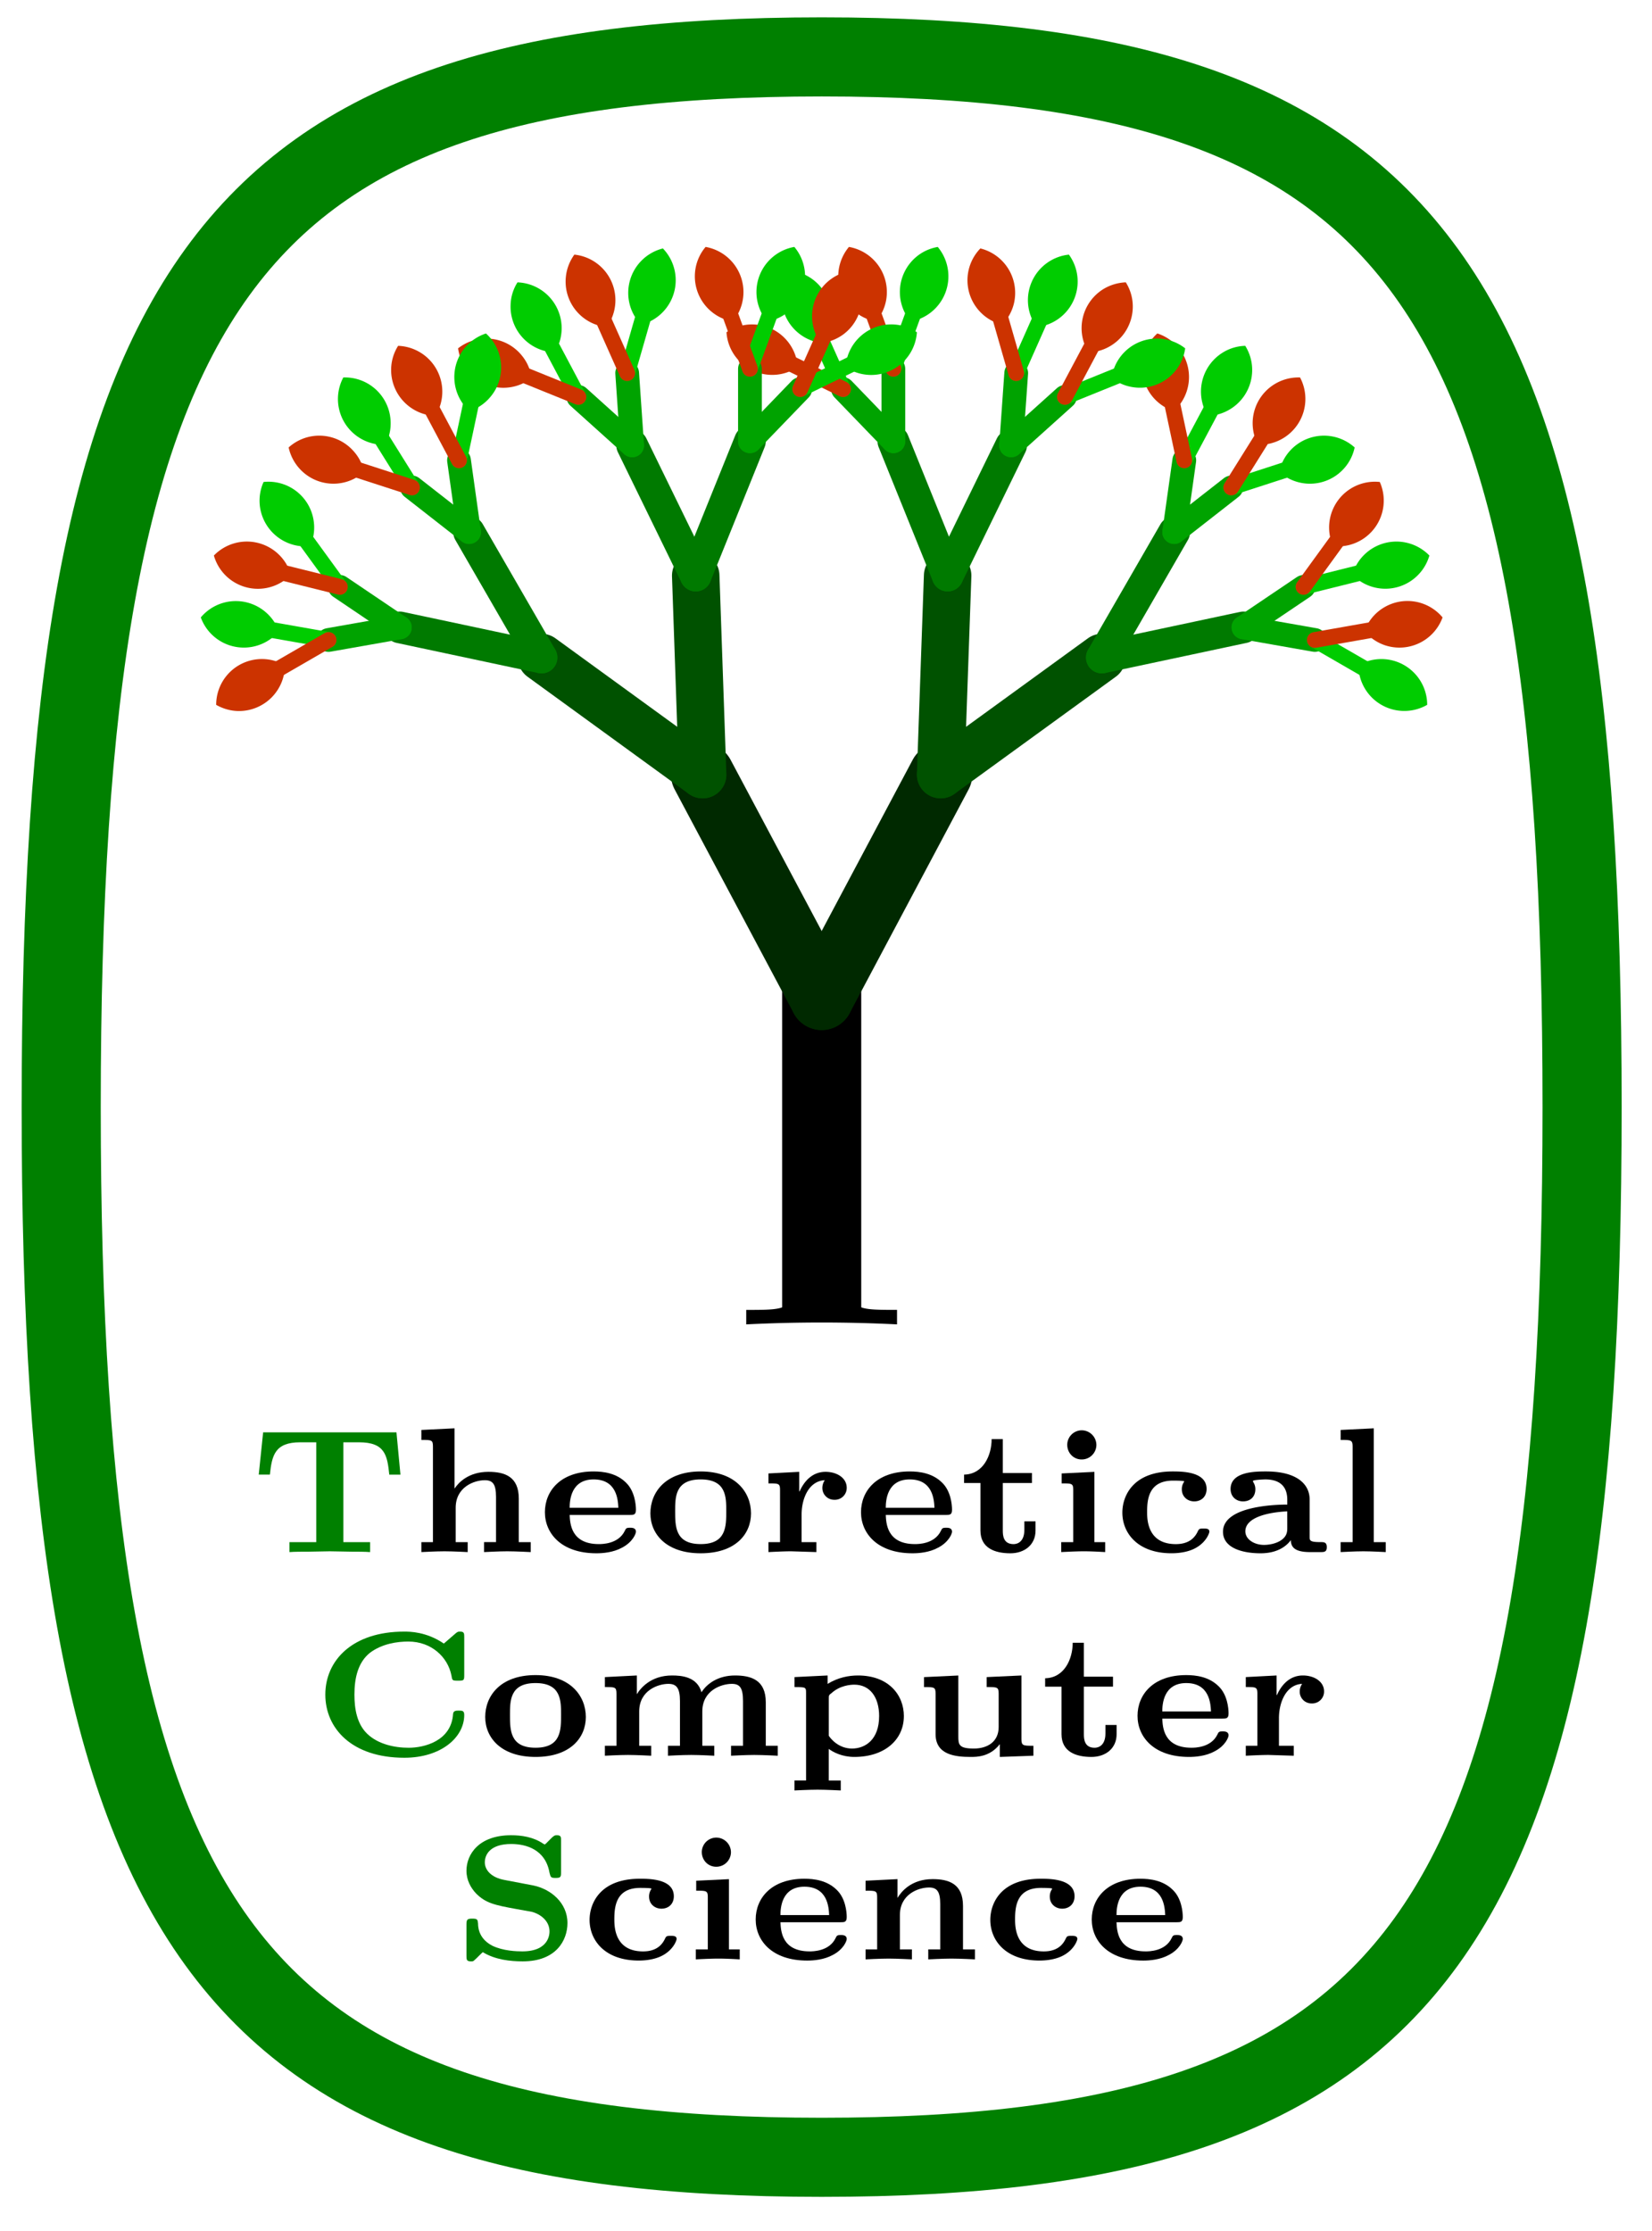 <svg xmlns="http://www.w3.org/2000/svg" xmlns:xlink="http://www.w3.org/1999/xlink" width="86.211" height="87.32pt" viewBox="0 0 64.658 87.32" version="1.2"><defs><symbol overflow="visible" id="i"><path style="stroke:none" d="m5.89-3.031-.156-1.656H.516L.344-3.032H.78C.86-3.781.97-4.297 1.97-4.297h.625V-.39H1.547V0c.172-.016.562-.016.75-.016l.828-.015.86.015c.203 0 .53 0 .718.016v-.39H3.656v-3.907h.61c1.015 0 1.109.5 1.187 1.266Zm0 0"/></symbol><symbol overflow="visible" id="j"><path style="stroke:none" d="M4.734 0v-.39h-.468v-1.704c0-.86-.547-1.047-1.188-1.047-.781 0-1.172.422-1.328.657v-2.36L.453-4.78v.39c.406 0 .453 0 .453.266v3.734H.453V0s.563-.031.906-.031c.329 0 .907.031.907.031v-.39h-.47v-1.344c0-.813.72-1.079 1.141-1.079.313 0 .438.157.438.657v1.765h-.469V0s.578-.031.906-.031c.344 0 .922.031.922.031Zm0 0"/></symbol><symbol overflow="visible" id="k"><path style="stroke:none" d="M3.844-.797c0-.156-.156-.156-.235-.156-.125 0-.156.015-.203.125-.25.515-.89.515-1.015.515-1.094 0-1.125-.812-1.141-1.14h2.344c.156 0 .25 0 .25-.203s-.047-.735-.39-1.063c-.376-.375-.892-.437-1.267-.437-1.296 0-1.906.765-1.906 1.594 0 .828.64 1.609 2.016 1.609.25 0 .656-.031 1-.219.422-.219.547-.547.547-.625Zm-.688-.937H1.25c0-.282.047-1.11.938-1.11.906 0 .953.797.968 1.11Zm0 0"/></symbol><symbol overflow="visible" id="l"><path style="stroke:none" d="M4.219-1.516c0-.828-.61-1.64-1.969-1.64-1.375 0-1.969.812-1.969 1.64C.281-.703.906.047 2.25.047c1.36 0 1.969-.75 1.969-1.563Zm-.969-.093c0 .609 0 1.296-1 1.296s-1-.687-1-1.296c0-.547 0-1.235 1-1.235s1 .688 1 1.235Zm0 0"/></symbol><symbol overflow="visible" id="m"><path style="stroke:none" d="M3.453-2.516c0-.39-.39-.625-.828-.625-.5 0-.828.344-1.016.766h-.015v-.766L.39-3.078v.39c.406 0 .453 0 .453.266V-.39H.39V0c.015 0 .562-.031.89-.031L2.266 0v-.39h-.579V-1.47c0-.625.282-1.312.907-1.343 0 0-.094.124-.094.296a.46.46 0 0 0 .469.47.464.464 0 0 0 .484-.47Zm0 0"/></symbol><symbol overflow="visible" id="n"><path style="stroke:none" d="M2.984-.844v-.36h-.437v.329c0 .484-.281.563-.422.563-.406 0-.422-.344-.422-.532v-1.86h1.14v-.39h-1.14v-1.328h-.437c0 .64-.329 1.375-1.079 1.39v.329h.641v1.86c0 .687.563.89 1.172.89.547 0 .984-.328.984-.89Zm0 0"/></symbol><symbol overflow="visible" id="o"><path style="stroke:none" d="M2.188 0v-.39h-.422v-2.75l-1.282.062v.39c.407 0 .454 0 .454.266V-.39h-.47V0s.563-.031.876-.031c.281 0 .562.015.843.031Zm-.344-4.188a.577.577 0 0 0-.578-.578.57.57 0 0 0-.563.563c0 .328.25.578.563.578a.574.574 0 0 0 .578-.563Zm0 0"/></symbol><symbol overflow="visible" id="p"><path style="stroke:none" d="M3.734-.797c0-.125-.125-.125-.234-.125-.156 0-.172.016-.219.11-.11.234-.328.5-.86.5-1.124 0-1.124-.985-1.124-1.266 0-.516.078-1.219 1.016-1.219.046 0 .437 0 .437.031l-.016.032a.49.49 0 0 0-.078.28c0 .282.219.47.485.47.28 0 .484-.188.484-.485 0-.672-.922-.687-1.328-.687-1.563 0-1.969.969-1.969 1.61C.328-.735.938.046 2.25.046c.344 0 .703-.063.969-.219.406-.234.515-.578.515-.625Zm0 0"/></symbol><symbol overflow="visible" id="q"><path style="stroke:none" d="M4.313-.188c0-.203-.11-.203-.25-.203-.422 0-.422-.062-.422-.218v-1.454c0-.562-.454-1.093-1.704-1.093-.406 0-1.39 0-1.39.687 0 .313.234.485.484.485.313 0 .485-.204.485-.47a.49.49 0 0 0-.079-.28c-.015-.032-.015-.047-.015-.047 0-.047.437-.063.484-.063.485 0 .86.203.86.797v.188C2.422-1.86.25-1.83.25-.797c0 .64.766.844 1.469.844.734 0 1.062-.344 1.187-.516 0 .297.188.469.75.469h.406c.141 0 .25 0 .25-.188ZM2.766-.953c0 .14 0 .344-.282.515-.265.157-.593.157-.625.157-.39 0-.734-.219-.734-.531 0-.563.938-.75 1.64-.782Zm0 0"/></symbol><symbol overflow="visible" id="r"><path style="stroke:none" d="M2.234 0v-.39h-.468v-4.454L.469-4.78v.39c.406 0 .469 0 .469.266v3.734h-.47V0c.016 0 .563-.031.891-.031.329 0 .86.031.875.031Zm0 0"/></symbol><symbol overflow="visible" id="s"><path style="stroke:none" d="M5.953-1.594c0-.172-.078-.172-.219-.172-.093 0-.203 0-.218.125C5.453-.578 4.39-.312 3.78-.312c-.562 0-1.203-.141-1.625-.547-.406-.391-.5-.985-.5-1.532 0-.656.14-1.265.61-1.64.484-.36 1.078-.438 1.5-.438.906 0 1.546.61 1.687 1.328.031.188.031.204.234.204h.047c.204 0 .22-.016.22-.22V-4.64c0-.14 0-.218-.157-.218-.078 0-.094 0-.172.062l-.469.406c-.687-.468-1.343-.468-1.547-.468C1.58-4.86.516-3.734.516-2.391c0 1.313 1.03 2.47 3.093 2.47 1.438 0 2.344-.798 2.344-1.673Zm0 0"/></symbol><symbol overflow="visible" id="t"><path style="stroke:none" d="M7.219 0v-.39H6.75v-1.704c0-.875-.578-1.047-1.203-1.047-.656 0-1.094.313-1.313.657-.171-.61-.78-.657-1.156-.657-.828 0-1.234.5-1.375.735v-.735l-1.25.063v.39c.406 0 .453 0 .453.266V-.39H.453V0s.563-.031.906-.031c.329 0 .907.031.907.031v-.39h-.47v-1.344c0-.829.75-1.079 1.141-1.079.313 0 .454.157.454.672v1.75h-.47V0s.563-.031.907-.031c.344 0 .906.031.906.031v-.39h-.468v-1.344c0-.829.75-1.079 1.156-1.079.312 0 .437.157.437.672v1.75h-.468V0s.578-.031.906-.031c.344 0 .922.031.922.031Zm0 0"/></symbol><symbol overflow="visible" id="u"><path style="stroke:none" d="M4.672-1.547c0-.844-.61-1.594-1.797-1.594-.36 0-.781.079-1.188.329v-.329l-1.296.063v.39c.109 0 .25 0 .343.016.11.016.11.094.11.219V.969H.39v.39s.562-.03.906-.03c.328 0 .906.03.906.03V.97h-.469V-.266c.172.125.516.313 1 .313 1.204 0 1.938-.688 1.938-1.594Zm-.969 0c0 .906-.531 1.266-1.062 1.266-.516 0-.829-.375-.907-.5v-1.453c0-.125 0-.141.11-.22.328-.296.734-.327.89-.327.594 0 .97.469.97 1.234Zm0 0"/></symbol><symbol overflow="visible" id="v"><path style="stroke:none" d="M4.734 0v-.39c-.406 0-.468 0-.468-.266v-2.485l-1.36.063v.39c.422 0 .469 0 .469.266v1.297c0 .578-.438.844-.969.844-.594 0-.61-.156-.61-.485V-3.14l-1.343.063v.39c.406 0 .453 0 .453.266v1.578c0 .813.781.89 1.375.89.235 0 .75 0 1.14-.5v.5Zm0 0"/></symbol><symbol overflow="visible" id="w"><path style="stroke:none" d="M4.469-1.422c0-.797-.657-1.328-1.328-1.469L2-3.109c-.516-.094-.766-.391-.766-.688 0-.297.204-.719 1.032-.719.593 0 1.343.22 1.5 1.125.046.172.046.204.234.204.203 0 .219-.032.219-.235V-4.64c0-.14 0-.218-.157-.218-.078 0-.093 0-.187.078l-.234.234c-.047.047-.063.047-.063.047s-.015 0-.062-.031c-.391-.266-.86-.328-1.25-.328C1-4.86.516-4.11.516-3.47c0 .375.171.672.375.89.375.376.718.454 1.578.61l.61.11c.343.093.687.359.687.765 0 .078 0 .782-1.063.782-.219 0-.75-.016-1.172-.22-.484-.25-.562-.64-.562-.874-.016-.14-.016-.188-.219-.188s-.234.032-.234.235v1.218c0 .141 0 .22.171.22.079 0 .094 0 .141-.048.078-.062.25-.25.328-.312.485.297 1.078.36 1.563.36 1.312 0 1.75-.829 1.75-1.5Zm0 0"/></symbol><symbol overflow="visible" id="x"><path style="stroke:none" d="M4.734 0v-.39h-.468v-1.704c0-.86-.547-1.047-1.188-1.047-.844 0-1.234.5-1.375.735v-.735l-1.25.063v.39c.406 0 .453 0 .453.266V-.39H.453V0s.563-.031.906-.031c.329 0 .907.031.907.031v-.39h-.47v-1.344c0-.813.72-1.079 1.141-1.079.313 0 .438.157.438.657v1.765h-.469V0s.578-.031.906-.031c.344 0 .922.031.922.031Zm0 0"/></symbol><clipPath id="a"><path d="M0 0h64.488v86.98H0Zm0 0"/></clipPath><clipPath id="b"><path d="M0 0h64.488v75H0Zm0 0"/></clipPath><clipPath id="c"><path d="M10 0h54.488v57H10Zm0 0"/></clipPath><clipPath id="d"><path d="M25 7h39.488v37H25Zm0 0"/></clipPath><clipPath id="e"><path d="M35 11h29.488v28H35Zm0 0"/></clipPath><clipPath id="f"><path d="M42 15h22.488v19H42Zm0 0"/></clipPath><clipPath id="g"><path d="M35 9h29.488v29H35Zm0 0"/></clipPath><clipPath id="h"><path d="M0 0h64.488v75H0Zm0 0"/></clipPath></defs><g clip-path="url(#a)"><path style="fill:none;stroke-width:3.096;stroke-linecap:butt;stroke-linejoin:miter;stroke:green;stroke-opacity:1;stroke-miterlimit:10" d="M29.763 8.504c0 32.316-6.36 41.101-29.762 41.101S-29.764 40.82-29.764 8.504c0-32.317 6.363-41.102 29.765-41.102s29.762 8.785 29.762 41.102Zm0 0" transform="matrix(1 0 0 -1 32.159 51.832)"/></g><path style="fill:none;stroke-width:3.096;stroke-linecap:butt;stroke-linejoin:miter;stroke:#000;stroke-opacity:1;stroke-miterlimit:10" d="M.001.098v13.656" transform="matrix(1 0 0 -1 32.159 51.832)"/><path style="stroke:none;fill-rule:nonzero;fill:#000;fill-opacity:1" d="M33.398 50.695c0 .57.497.57 1.711.57v.567a59.493 59.493 0 0 0-5.902 0v-.566c1.219 0 1.715 0 1.715-.57Zm0 0"/><g clip-path="url(#b)"><path style="fill:none;stroke-width:2.477;stroke-linecap:round;stroke-linejoin:miter;stroke:#002900;stroke-opacity:1;stroke-miterlimit:10" d="m.001 12.758 4.656 8.758" transform="matrix(1 0 0 -1 32.159 51.832)"/></g><g clip-path="url(#c)"><path style="fill:none;stroke-width:1.858;stroke-linecap:round;stroke-linejoin:miter;stroke:#005200;stroke-opacity:1;stroke-miterlimit:10" d="m4.657 21.516 6.309 4.582" transform="matrix(1 0 0 -1 32.159 51.832)"/></g><g clip-path="url(#d)"><path style="fill:none;stroke-width:1.239;stroke-linecap:round;stroke-linejoin:miter;stroke:#007a00;stroke-opacity:1;stroke-miterlimit:10" d="m10.966 26.098 5.543 1.18" transform="matrix(1 0 0 -1 32.159 51.832)"/></g><g clip-path="url(#e)"><path style="fill:none;stroke-width:.929;stroke-linecap:round;stroke-linejoin:miter;stroke:#00a300;stroke-opacity:1;stroke-miterlimit:10" d="m16.509 27.277 2.793-.492" transform="matrix(1 0 0 -1 32.159 51.832)"/></g><path style="fill:none;stroke-width:.619;stroke-linecap:round;stroke-linejoin:miter;stroke:#0c0;stroke-opacity:1;stroke-miterlimit:10" d="m19.302 26.785 3.434-1.984" transform="matrix(1 0 0 -1 32.159 51.832)"/><path style="stroke:none;fill-rule:nonzero;fill:#0c0;fill-opacity:1" d="M53.168 26.035a1.793 1.793 0 0 1 2.691 1.55 1.795 1.795 0 0 1-2.691-1.55"/><g clip-path="url(#f)"><path style="fill:none;stroke-width:.619;stroke-linecap:round;stroke-linejoin:miter;stroke:#c30;stroke-opacity:1;stroke-miterlimit:10" d="m19.302 26.785 3.902.688" transform="matrix(1 0 0 -1 32.159 51.832)"/></g><path style="stroke:none;fill-rule:nonzero;fill:#c30;fill-opacity:1" d="M53.402 24.703a1.791 1.791 0 0 1 3.059-.539 1.796 1.796 0 0 1-2.3 1.074 1.82 1.82 0 0 1-.759-.535"/><g clip-path="url(#g)"><path style="fill:none;stroke-width:.929;stroke-linecap:round;stroke-linejoin:miter;stroke:#00a300;stroke-opacity:1;stroke-miterlimit:10" d="m16.509 27.277 2.352 1.586" transform="matrix(1 0 0 -1 32.159 51.832)"/></g><path style="fill:none;stroke-width:.619;stroke-linecap:round;stroke-linejoin:miter;stroke:#0c0;stroke-opacity:1;stroke-miterlimit:10" d="m18.86 28.863 3.844.957" transform="matrix(1 0 0 -1 32.159 51.832)"/><path style="stroke:none;fill-rule:nonzero;fill:#0c0;fill-opacity:1" d="M52.93 22.492a1.796 1.796 0 0 1 3.015-.75 1.793 1.793 0 0 1-3.015.75"/><path style="fill:none;stroke-width:.619;stroke-linecap:round;stroke-linejoin:miter;stroke:#c30;stroke-opacity:1;stroke-miterlimit:10" d="m18.86 28.863 2.329 3.207" transform="matrix(1 0 0 -1 32.159 51.832)"/><path style="stroke:none;fill-rule:nonzero;fill:#c30;fill-opacity:1" d="M52.176 21.375a1.792 1.792 0 0 1 1.828-2.512 1.793 1.793 0 0 1-1.828 2.512"/><path style="fill:none;stroke-width:1.239;stroke-linecap:round;stroke-linejoin:miter;stroke:#007a00;stroke-opacity:1;stroke-miterlimit:10" d="m10.966 26.098 2.832 4.91" transform="matrix(1 0 0 -1 32.159 51.832)"/><path style="fill:none;stroke-width:.929;stroke-linecap:round;stroke-linejoin:miter;stroke:#00a300;stroke-opacity:1;stroke-miterlimit:10" d="m13.798 31.008 2.234 1.746" transform="matrix(1 0 0 -1 32.159 51.832)"/><path style="fill:none;stroke-width:.619;stroke-linecap:round;stroke-linejoin:miter;stroke:#0c0;stroke-opacity:1;stroke-miterlimit:10" d="m16.032 32.754 3.77 1.223" transform="matrix(1 0 0 -1 32.159 51.832)"/><path style="stroke:none;fill-rule:nonzero;fill:#0c0;fill-opacity:1" d="M50.066 18.469a1.793 1.793 0 0 1 2.954-.957 1.788 1.788 0 0 1-2.125 1.379 1.803 1.803 0 0 1-.829-.422"/><path style="fill:none;stroke-width:.619;stroke-linecap:round;stroke-linejoin:miter;stroke:#c30;stroke-opacity:1;stroke-miterlimit:10" d="m16.032 32.754 2.102 3.36" transform="matrix(1 0 0 -1 32.159 51.832)"/><path style="stroke:none;fill-rule:nonzero;fill:#c30;fill-opacity:1" d="M49.238 17.406a1.792 1.792 0 0 1 1.645-2.633 1.794 1.794 0 0 1-1.645 2.633"/><path style="fill:none;stroke-width:.929;stroke-linecap:round;stroke-linejoin:miter;stroke:#00a300;stroke-opacity:1;stroke-miterlimit:10" d="m13.798 31.008.395 2.808" transform="matrix(1 0 0 -1 32.159 51.832)"/><path style="fill:none;stroke-width:.619;stroke-linecap:round;stroke-linejoin:miter;stroke:#0c0;stroke-opacity:1;stroke-miterlimit:10" d="m14.193 33.816 1.863 3.5" transform="matrix(1 0 0 -1 32.159 51.832)"/><path style="stroke:none;fill-rule:nonzero;fill:#0c0;fill-opacity:1" d="M47.277 16.277a1.797 1.797 0 0 1 .57-2.472 1.76 1.76 0 0 1 .891-.27c.524.84.266 1.945-.574 2.469-.266.168-.57.262-.887.273"/><path style="fill:none;stroke-width:.619;stroke-linecap:round;stroke-linejoin:miter;stroke:#c30;stroke-opacity:1;stroke-miterlimit:10" d="m14.193 33.816-.825 3.875" transform="matrix(1 0 0 -1 32.159 51.832)"/><path style="stroke:none;fill-rule:nonzero;fill:#c30;fill-opacity:1" d="M45.941 16.09a1.794 1.794 0 0 1-.644-3.04 1.793 1.793 0 0 1 .644 3.04"/><path style="fill:none;stroke-width:1.858;stroke-linecap:round;stroke-linejoin:miter;stroke:#005200;stroke-opacity:1;stroke-miterlimit:10" d="m4.657 21.516.274 7.789" transform="matrix(1 0 0 -1 32.159 51.832)"/><path style="fill:none;stroke-width:1.239;stroke-linecap:round;stroke-linejoin:miter;stroke:#007a00;stroke-opacity:1;stroke-miterlimit:10" d="m4.93 29.305 2.485 5.097" transform="matrix(1 0 0 -1 32.159 51.832)"/><path style="fill:none;stroke-width:.929;stroke-linecap:round;stroke-linejoin:miter;stroke:#00a300;stroke-opacity:1;stroke-miterlimit:10" d="m7.415 34.402 2.106 1.895" transform="matrix(1 0 0 -1 32.159 51.832)"/><path style="fill:none;stroke-width:.619;stroke-linecap:round;stroke-linejoin:miter;stroke:#0c0;stroke-opacity:1;stroke-miterlimit:10" d="m9.52 36.297 3.676 1.488" transform="matrix(1 0 0 -1 32.159 51.832)"/><path style="stroke:none;fill-rule:nonzero;fill:#0c0;fill-opacity:1" d="M43.508 14.793a1.79 1.79 0 0 1 2.879-1.16 1.787 1.787 0 0 1-2.024 1.523 1.78 1.78 0 0 1-.855-.363"/><path style="fill:none;stroke-width:.619;stroke-linecap:round;stroke-linejoin:miter;stroke:#c30;stroke-opacity:1;stroke-miterlimit:10" d="m9.52 36.297 1.864 3.504" transform="matrix(1 0 0 -1 32.159 51.832)"/><path style="stroke:none;fill-rule:nonzero;fill:#c30;fill-opacity:1" d="M42.605 13.793a1.797 1.797 0 0 1 .57-2.473c.266-.164.575-.258.888-.27.527.84.269 1.946-.57 2.47-.266.168-.571.261-.888.273"/><path style="fill:none;stroke-width:.929;stroke-linecap:round;stroke-linejoin:miter;stroke:#00a300;stroke-opacity:1;stroke-miterlimit:10" d="m7.415 34.402.2 2.828" transform="matrix(1 0 0 -1 32.159 51.832)"/><path style="fill:none;stroke-width:.619;stroke-linecap:round;stroke-linejoin:miter;stroke:#0c0;stroke-opacity:1;stroke-miterlimit:10" d="m7.614 37.23 1.61 3.622" transform="matrix(1 0 0 -1 32.159 51.832)"/><path style="stroke:none;fill-rule:nonzero;fill:#0c0;fill-opacity:1" d="M40.574 12.8a1.792 1.792 0 0 1 1.262-2.835 1.792 1.792 0 0 1-1.262 2.836"/><path style="fill:none;stroke-width:.619;stroke-linecap:round;stroke-linejoin:miter;stroke:#c30;stroke-opacity:1;stroke-miterlimit:10" d="M7.614 37.23 6.521 41.04" transform="matrix(1 0 0 -1 32.159 51.832)"/><path style="stroke:none;fill-rule:nonzero;fill:#c30;fill-opacity:1" d="M39.227 12.707a1.79 1.79 0 0 1-.856-2.984 1.793 1.793 0 0 1 1.309 2.172 1.824 1.824 0 0 1-.453.812"/><path style="fill:none;stroke-width:1.239;stroke-linecap:round;stroke-linejoin:miter;stroke:#007a00;stroke-opacity:1;stroke-miterlimit:10" d="m4.93 29.305-2.124 5.257" transform="matrix(1 0 0 -1 32.159 51.832)"/><path style="fill:none;stroke-width:.929;stroke-linecap:round;stroke-linejoin:miter;stroke:#00a300;stroke-opacity:1;stroke-miterlimit:10" d="M2.806 34.562v2.836" transform="matrix(1 0 0 -1 32.159 51.832)"/><path style="fill:none;stroke-width:.619;stroke-linecap:round;stroke-linejoin:miter;stroke:#0c0;stroke-opacity:1;stroke-miterlimit:10" d="m2.806 37.398 1.355 3.723" transform="matrix(1 0 0 -1 32.159 51.832)"/><path style="stroke:none;fill-rule:nonzero;fill:#0c0;fill-opacity:1" d="M35.64 12.582a1.795 1.795 0 0 1 .22-2.527c.242-.203.53-.336.843-.39a1.795 1.795 0 0 1-1.062 2.917"/><path style="fill:none;stroke-width:.619;stroke-linecap:round;stroke-linejoin:miter;stroke:#c30;stroke-opacity:1;stroke-miterlimit:10" d="M2.806 37.398 1.45 41.121" transform="matrix(1 0 0 -1 32.159 51.832)"/><path style="stroke:none;fill-rule:nonzero;fill:#c30;fill-opacity:1" d="M34.29 12.582a1.794 1.794 0 0 1-1.063-2.918 1.794 1.794 0 0 1 1.457 2.078 1.796 1.796 0 0 1-.395.84"/><path style="fill:none;stroke-width:.929;stroke-linecap:round;stroke-linejoin:miter;stroke:#00a300;stroke-opacity:1;stroke-miterlimit:10" d="m2.806 34.562-1.969 2.04" transform="matrix(1 0 0 -1 32.159 51.832)"/><path style="fill:none;stroke-width:.619;stroke-linecap:round;stroke-linejoin:miter;stroke:#0c0;stroke-opacity:1;stroke-miterlimit:10" d="m.837 36.602-1.613 3.62" transform="matrix(1 0 0 -1 32.159 51.832)"/><path style="stroke:none;fill-rule:nonzero;fill:#0c0;fill-opacity:1" d="M32.195 13.43a1.8 1.8 0 0 1-1.597-1.973c.035-.312.148-.61.332-.867a1.8 1.8 0 0 1 1.265 2.84"/><path style="fill:none;stroke-width:.619;stroke-linecap:round;stroke-linejoin:miter;stroke:#c30;stroke-opacity:1;stroke-miterlimit:10" d="m.837 36.602-3.562 1.738" transform="matrix(1 0 0 -1 32.159 51.832)"/><path style="stroke:none;fill-rule:nonzero;fill:#c30;fill-opacity:1" d="M31.223 14.367c-.82.551-1.934.336-2.489-.484a1.782 1.782 0 0 1-.3-.88 1.792 1.792 0 0 1 2.789 1.364"/><g clip-path="url(#h)"><path style="fill:none;stroke-width:2.477;stroke-linecap:round;stroke-linejoin:miter;stroke:#002900;stroke-opacity:1;stroke-miterlimit:10" d="m.001 12.758-4.66 8.758" transform="matrix(1 0 0 -1 32.159 51.832)"/></g><path style="fill:none;stroke-width:1.858;stroke-linecap:round;stroke-linejoin:miter;stroke:#005200;stroke-opacity:1;stroke-miterlimit:10" d="m-4.659 21.516-.27 7.789" transform="matrix(1 0 0 -1 32.159 51.832)"/><path style="fill:none;stroke-width:1.239;stroke-linecap:round;stroke-linejoin:miter;stroke:#007a00;stroke-opacity:1;stroke-miterlimit:10" d="m-4.929 29.305 2.122 5.257" transform="matrix(1 0 0 -1 32.159 51.832)"/><path style="fill:none;stroke-width:.929;stroke-linecap:round;stroke-linejoin:miter;stroke:#00a300;stroke-opacity:1;stroke-miterlimit:10" d="m-2.807 34.562 1.968 2.04" transform="matrix(1 0 0 -1 32.159 51.832)"/><path style="fill:none;stroke-width:.619;stroke-linecap:round;stroke-linejoin:miter;stroke:#0c0;stroke-opacity:1;stroke-miterlimit:10" d="m-.839 36.602 3.567 1.738" transform="matrix(1 0 0 -1 32.159 51.832)"/><path style="stroke:none;fill-rule:nonzero;fill:#0c0;fill-opacity:1" d="M33.094 14.367a1.793 1.793 0 0 1 2.793-1.363 1.793 1.793 0 0 1-2.793 1.363"/><path style="fill:none;stroke-width:.619;stroke-linecap:round;stroke-linejoin:miter;stroke:#c30;stroke-opacity:1;stroke-miterlimit:10" d="m-.839 36.602 1.614 3.62" transform="matrix(1 0 0 -1 32.159 51.832)"/><path style="stroke:none;fill-rule:nonzero;fill:#c30;fill-opacity:1" d="M32.125 13.43a1.797 1.797 0 0 1 1.262-2.84c.582.8.406 1.926-.395 2.508a1.847 1.847 0 0 1-.867.332"/><path style="fill:none;stroke-width:.929;stroke-linecap:round;stroke-linejoin:miter;stroke:#00a300;stroke-opacity:1;stroke-miterlimit:10" d="M-2.807 34.562v2.836" transform="matrix(1 0 0 -1 32.159 51.832)"/><path style="fill:none;stroke-width:.619;stroke-linecap:round;stroke-linejoin:miter;stroke:#0c0;stroke-opacity:1;stroke-miterlimit:10" d="m-2.807 37.398 1.355 3.723" transform="matrix(1 0 0 -1 32.159 51.832)"/><path style="stroke:none;fill-rule:nonzero;fill:#0c0;fill-opacity:1" d="M30.027 12.582a1.792 1.792 0 0 1 1.063-2.918 1.792 1.792 0 0 1-1.063 2.918"/><path style="fill:none;stroke-width:.619;stroke-linecap:round;stroke-linejoin:miter;stroke:#c30;stroke-opacity:1;stroke-miterlimit:10" d="m-2.807 37.398-1.356 3.723" transform="matrix(1 0 0 -1 32.159 51.832)"/><path style="stroke:none;fill-rule:nonzero;fill:#c30;fill-opacity:1" d="M28.68 12.582a1.794 1.794 0 0 1-1.457-2.078c.054-.309.191-.602.394-.84a1.794 1.794 0 0 1 1.063 2.918"/><path style="fill:none;stroke-width:1.239;stroke-linecap:round;stroke-linejoin:miter;stroke:#007a00;stroke-opacity:1;stroke-miterlimit:10" d="m-4.929 29.305-2.488 5.097" transform="matrix(1 0 0 -1 32.159 51.832)"/><path style="fill:none;stroke-width:.929;stroke-linecap:round;stroke-linejoin:miter;stroke:#00a300;stroke-opacity:1;stroke-miterlimit:10" d="m-7.417 34.402-.195 2.828" transform="matrix(1 0 0 -1 32.159 51.832)"/><path style="fill:none;stroke-width:.619;stroke-linecap:round;stroke-linejoin:miter;stroke:#0c0;stroke-opacity:1;stroke-miterlimit:10" d="m-7.612 37.23 1.094 3.809" transform="matrix(1 0 0 -1 32.159 51.832)"/><path style="stroke:none;fill-rule:nonzero;fill:#0c0;fill-opacity:1" d="M25.09 12.707a1.794 1.794 0 0 1 .855-2.984 1.794 1.794 0 0 1-.855 2.984"/><path style="fill:none;stroke-width:.619;stroke-linecap:round;stroke-linejoin:miter;stroke:#c30;stroke-opacity:1;stroke-miterlimit:10" d="m-7.612 37.23-1.613 3.622" transform="matrix(1 0 0 -1 32.159 51.832)"/><path style="stroke:none;fill-rule:nonzero;fill:#c30;fill-opacity:1" d="M23.746 12.8a1.788 1.788 0 0 1-1.598-1.968c.032-.316.149-.613.332-.867a1.794 1.794 0 0 1 1.266 2.836"/><path style="fill:none;stroke-width:.929;stroke-linecap:round;stroke-linejoin:miter;stroke:#00a300;stroke-opacity:1;stroke-miterlimit:10" d="m-7.417 34.402-2.105 1.895" transform="matrix(1 0 0 -1 32.159 51.832)"/><path style="fill:none;stroke-width:.619;stroke-linecap:round;stroke-linejoin:miter;stroke:#0c0;stroke-opacity:1;stroke-miterlimit:10" d="m-9.522 36.297-1.86 3.504" transform="matrix(1 0 0 -1 32.159 51.832)"/><path style="stroke:none;fill-rule:nonzero;fill:#0c0;fill-opacity:1" d="M21.71 13.793a1.793 1.793 0 0 1-1.726-1.855c.008-.317.102-.622.27-.887a1.794 1.794 0 0 1 1.457 2.742"/><path style="fill:none;stroke-width:.619;stroke-linecap:round;stroke-linejoin:miter;stroke:#c30;stroke-opacity:1;stroke-miterlimit:10" d="m-9.522 36.297-3.676 1.488" transform="matrix(1 0 0 -1 32.159 51.832)"/><path style="stroke:none;fill-rule:nonzero;fill:#c30;fill-opacity:1" d="M20.809 14.793a1.79 1.79 0 0 1-2.88-1.16 1.787 1.787 0 0 1 2.516.308c.196.246.32.543.364.852"/><path style="fill:none;stroke-width:1.858;stroke-linecap:round;stroke-linejoin:miter;stroke:#005200;stroke-opacity:1;stroke-miterlimit:10" d="m-4.659 21.516-6.305 4.582" transform="matrix(1 0 0 -1 32.159 51.832)"/><path style="fill:none;stroke-width:1.239;stroke-linecap:round;stroke-linejoin:miter;stroke:#007a00;stroke-opacity:1;stroke-miterlimit:10" d="m-10.964 26.098-2.836 4.91" transform="matrix(1 0 0 -1 32.159 51.832)"/><path style="fill:none;stroke-width:.929;stroke-linecap:round;stroke-linejoin:miter;stroke:#00a300;stroke-opacity:1;stroke-miterlimit:10" d="m-13.8 31.008-.394 2.808" transform="matrix(1 0 0 -1 32.159 51.832)"/><path style="fill:none;stroke-width:.619;stroke-linecap:round;stroke-linejoin:miter;stroke:#0c0;stroke-opacity:1;stroke-miterlimit:10" d="m-14.194 33.816.824 3.875" transform="matrix(1 0 0 -1 32.159 51.832)"/><path style="stroke:none;fill-rule:nonzero;fill:#0c0;fill-opacity:1" d="M18.375 16.09a1.797 1.797 0 0 1-.133-2.535c.211-.23.48-.407.778-.504.738.664.796 1.797.132 2.531-.207.234-.476.41-.777.508"/><path style="fill:none;stroke-width:.619;stroke-linecap:round;stroke-linejoin:miter;stroke:#c30;stroke-opacity:1;stroke-miterlimit:10" d="m-14.194 33.816-1.86 3.5" transform="matrix(1 0 0 -1 32.159 51.832)"/><path style="stroke:none;fill-rule:nonzero;fill:#c30;fill-opacity:1" d="M17.04 16.277a1.8 1.8 0 0 1-1.731-1.855c.011-.317.105-.621.273-.887a1.793 1.793 0 0 1 1.457 2.742"/><path style="fill:none;stroke-width:.929;stroke-linecap:round;stroke-linejoin:miter;stroke:#00a300;stroke-opacity:1;stroke-miterlimit:10" d="m-13.8 31.008-2.234 1.746" transform="matrix(1 0 0 -1 32.159 51.832)"/><path style="fill:none;stroke-width:.619;stroke-linecap:round;stroke-linejoin:miter;stroke:#0c0;stroke-opacity:1;stroke-miterlimit:10" d="m-16.034 32.754-2.098 3.36" transform="matrix(1 0 0 -1 32.159 51.832)"/><path style="stroke:none;fill-rule:nonzero;fill:#0c0;fill-opacity:1" d="M15.082 17.406a1.792 1.792 0 0 1-1.645-2.633 1.79 1.79 0 0 1 1.852 1.73c.012.313-.059.626-.207.903"/><path style="fill:none;stroke-width:.619;stroke-linecap:round;stroke-linejoin:miter;stroke:#c30;stroke-opacity:1;stroke-miterlimit:10" d="m-16.034 32.754-3.77 1.223" transform="matrix(1 0 0 -1 32.159 51.832)"/><path style="stroke:none;fill-rule:nonzero;fill:#c30;fill-opacity:1" d="M14.25 18.469a1.789 1.789 0 0 1-2.531-.133 1.808 1.808 0 0 1-.422-.824 1.788 1.788 0 0 1 2.531.133c.211.23.36.515.422.824"/><path style="fill:none;stroke-width:1.239;stroke-linecap:round;stroke-linejoin:miter;stroke:#007a00;stroke-opacity:1;stroke-miterlimit:10" d="m-10.964 26.098-5.547 1.18" transform="matrix(1 0 0 -1 32.159 51.832)"/><path style="fill:none;stroke-width:.929;stroke-linecap:round;stroke-linejoin:miter;stroke:#00a300;stroke-opacity:1;stroke-miterlimit:10" d="m-16.51 27.277-2.348 1.586" transform="matrix(1 0 0 -1 32.159 51.832)"/><path style="fill:none;stroke-width:.619;stroke-linecap:round;stroke-linejoin:miter;stroke:#0c0;stroke-opacity:1;stroke-miterlimit:10" d="m-18.858 28.863-2.332 3.207" transform="matrix(1 0 0 -1 32.159 51.832)"/><path style="stroke:none;fill-rule:nonzero;fill:#0c0;fill-opacity:1" d="M12.14 21.375a1.794 1.794 0 0 1-1.972-1.598 1.79 1.79 0 0 1 .148-.914 1.788 1.788 0 0 1 1.97 1.594c.034.313-.016.629-.145.918"/><path style="fill:none;stroke-width:.619;stroke-linecap:round;stroke-linejoin:miter;stroke:#c30;stroke-opacity:1;stroke-miterlimit:10" d="m-18.858 28.863-3.848.957" transform="matrix(1 0 0 -1 32.159 51.832)"/><path style="stroke:none;fill-rule:nonzero;fill:#c30;fill-opacity:1" d="M11.387 22.492a1.791 1.791 0 0 1-3.016-.75 1.796 1.796 0 0 1 3.016.75"/><path style="fill:none;stroke-width:.929;stroke-linecap:round;stroke-linejoin:miter;stroke:#00a300;stroke-opacity:1;stroke-miterlimit:10" d="m-16.51 27.277-2.79-.492" transform="matrix(1 0 0 -1 32.159 51.832)"/><path style="fill:none;stroke-width:.619;stroke-linecap:round;stroke-linejoin:miter;stroke:#0c0;stroke-opacity:1;stroke-miterlimit:10" d="m-19.3 26.785-3.906.688" transform="matrix(1 0 0 -1 32.159 51.832)"/><path style="stroke:none;fill-rule:nonzero;fill:#0c0;fill-opacity:1" d="M10.918 24.703a1.792 1.792 0 0 1-3.059-.539 1.79 1.79 0 0 1 2.524-.219c.242.203.426.465.535.758"/><path style="fill:none;stroke-width:.619;stroke-linecap:round;stroke-linejoin:miter;stroke:#c30;stroke-opacity:1;stroke-miterlimit:10" d="m-19.3 26.785-3.433-1.984" transform="matrix(1 0 0 -1 32.159 51.832)"/><path style="stroke:none;fill-rule:nonzero;fill:#c30;fill-opacity:1" d="M11.152 26.035a1.799 1.799 0 0 1-1.797 1.793c-.312 0-.62-.086-.894-.242a1.79 1.79 0 0 1 2.691-1.55"/><use xlink:href="#i" x="9.783" y="60.744" style="fill:green;fill-opacity:1"/><g style="fill:#000;fill-opacity:1"><use xlink:href="#j" x="16.039" y="60.744"/><use xlink:href="#k" x="21.046" y="60.744"/><use xlink:href="#l" x="25.175" y="60.744"/><use xlink:href="#m" x="29.687" y="60.744"/><use xlink:href="#k" x="33.418" y="60.744"/><use xlink:href="#n" x="37.546" y="60.744"/><use xlink:href="#o" x="41.068" y="60.744"/><use xlink:href="#p" x="43.6" y="60.744"/><use xlink:href="#q" x="47.617" y="60.744"/><use xlink:href="#r" x="52.003" y="60.744"/></g><use xlink:href="#s" x="12.217" y="68.714" style="fill:green;fill-opacity:1"/><g style="fill:#000;fill-opacity:1"><use xlink:href="#l" x="18.71" y="68.714"/><use xlink:href="#t" x="23.222" y="68.714"/><use xlink:href="#u" x="30.705" y="68.714"/><use xlink:href="#v" x="35.712" y="68.714"/><use xlink:href="#n" x="40.719" y="68.714"/><use xlink:href="#k" x="44.241" y="68.714"/><use xlink:href="#m" x="48.37" y="68.714"/></g><use xlink:href="#w" x="17.741" y="76.684" style="fill:green;fill-opacity:1"/><g style="fill:#000;fill-opacity:1"><use xlink:href="#p" x="22.748" y="76.684"/><use xlink:href="#o" x="26.765" y="76.684"/><use xlink:href="#k" x="29.296" y="76.684"/><use xlink:href="#x" x="33.425" y="76.684"/><use xlink:href="#p" x="38.432" y="76.684"/><use xlink:href="#k" x="42.449" y="76.684"/></g></svg>
